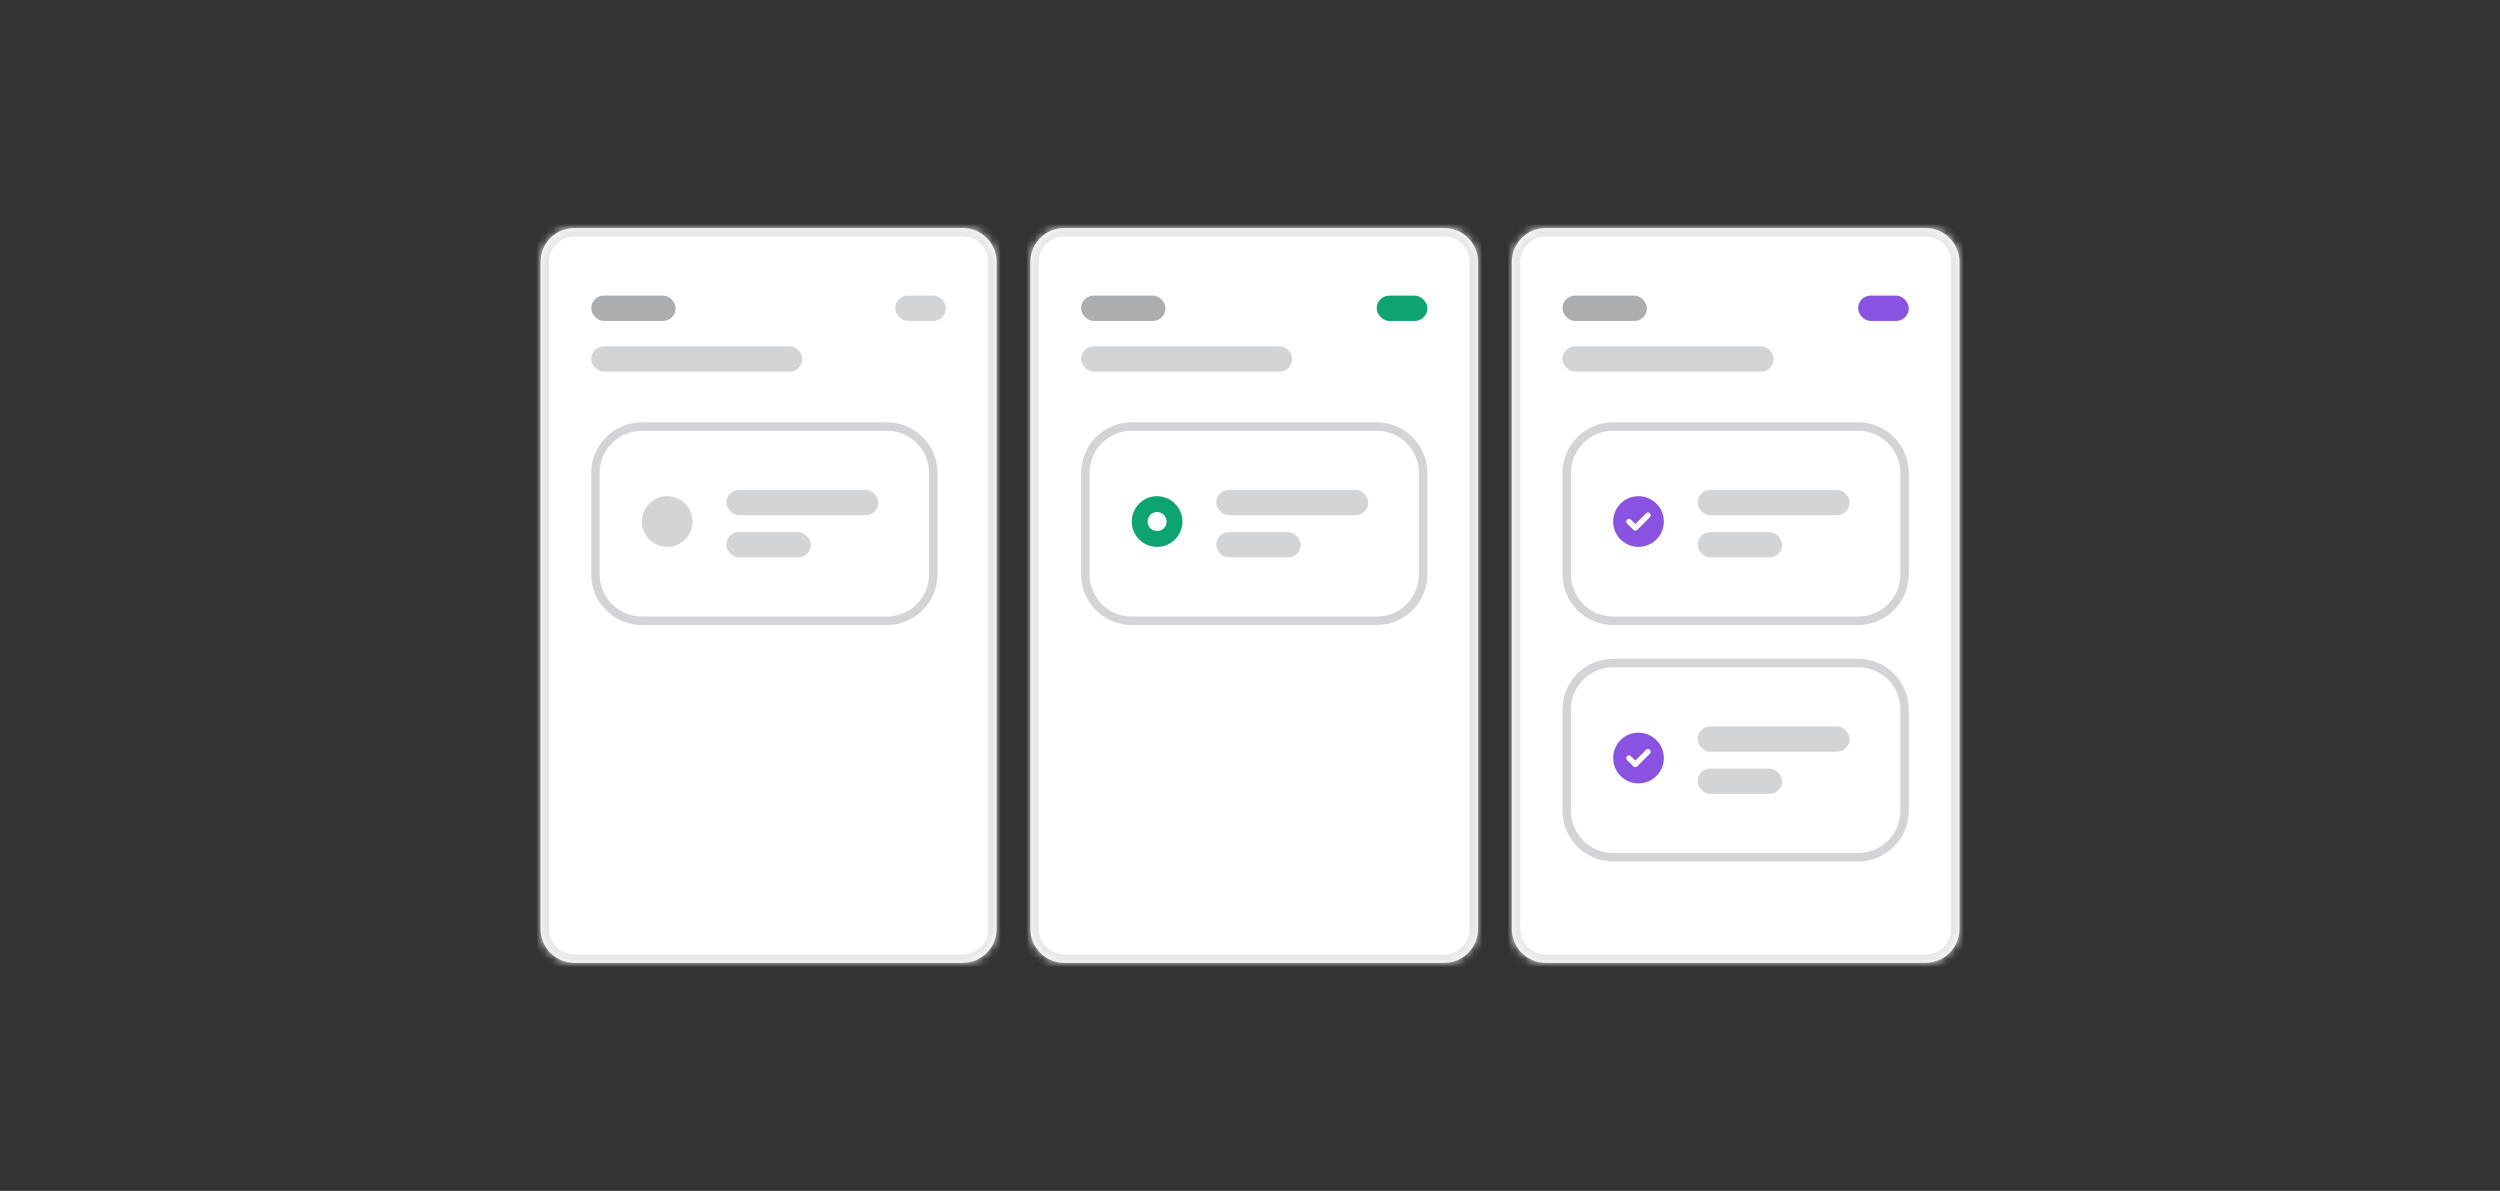<svg width="296" height="141" viewBox="0 0 296 141" fill="none" xmlns="http://www.w3.org/2000/svg">
<rect x="0" y="0" width="296" height="141" fill="#333333" stroke="none"/>
<mask id="path-1-inside-1_99_10079" fill="white">
<path d="M64 31C64 28.791 65.791 27 68 27H114C116.209 27 118 28.791 118 31V110C118 112.209 116.209 114 114 114H68C65.791 114 64 112.209 64 110V31Z"/>
</mask>
<path d="M64 31C64 28.791 65.791 27 68 27H114C116.209 27 118 28.791 118 31V110C118 112.209 116.209 114 114 114H68C65.791 114 64 112.209 64 110V31Z" fill="white"/>
<path d="M68 28H114V26H68V28ZM117 31V110H119V31H117ZM114 113H68V115H114V113ZM65 110V31H63V110H65ZM68 113C66.343 113 65 111.657 65 110H63C63 112.761 65.239 115 68 115V113ZM117 110C117 111.657 115.657 113 114 113V115C116.761 115 119 112.761 119 110H117ZM114 28C115.657 28 117 29.343 117 31H119C119 28.239 116.761 26 114 26V28ZM68 26C65.239 26 63 28.239 63 31H65C65 29.343 66.343 28 68 28V26Z" fill="#E7E7E8" mask="url(#path-1-inside-1_99_10079)"/>
<rect x="70" y="35" width="10" height="3" rx="1.5" fill="#ABADAF"/>
<rect x="106" y="35" width="6" height="3" rx="1.5" fill="#D3D4D5"/>
<rect x="70" y="41" width="25" height="3" rx="1.5" fill="#D3D4D5"/>
<path d="M70.5 56C70.5 52.962 72.962 50.5 76 50.5H105C108.038 50.5 110.5 52.962 110.5 56V68C110.5 71.038 108.038 73.5 105 73.5H76C72.962 73.5 70.5 71.038 70.5 68V56Z" fill="white"/>
<path d="M70.5 56C70.5 52.962 72.962 50.5 76 50.5H105C108.038 50.5 110.5 52.962 110.5 56V68C110.5 71.038 108.038 73.5 105 73.5H76C72.962 73.5 70.5 71.038 70.5 68V56Z" stroke="#D3D4D5"/>
<path d="M82 61.75C82 63.414 80.652 64.75 79 64.75C77.336 64.75 76 63.414 76 61.75C76 60.098 77.336 58.75 79 58.75C80.652 58.75 82 60.098 82 61.75Z" fill="#D3D4D5"/>
<rect x="86" y="58" width="18" height="3" rx="1.5" fill="#D3D4D5"/>
<rect x="86" y="63" width="10" height="3" rx="1.5" fill="#D3D4D5"/>
<mask id="path-10-inside-2_99_10079" fill="white">
<path d="M122 31C122 28.791 123.791 27 126 27H171C173.209 27 175 28.791 175 31V110C175 112.209 173.209 114 171 114H126C123.791 114 122 112.209 122 110V31Z"/>
</mask>
<path d="M122 31C122 28.791 123.791 27 126 27H171C173.209 27 175 28.791 175 31V110C175 112.209 173.209 114 171 114H126C123.791 114 122 112.209 122 110V31Z" fill="white"/>
<path d="M126 28H171V26H126V28ZM174 31V110H176V31H174ZM171 113H126V115H171V113ZM123 110V31H121V110H123ZM126 113C124.343 113 123 111.657 123 110H121C121 112.761 123.239 115 126 115V113ZM174 110C174 111.657 172.657 113 171 113V115C173.761 115 176 112.761 176 110H174ZM171 28C172.657 28 174 29.343 174 31H176C176 28.239 173.761 26 171 26V28ZM126 26C123.239 26 121 28.239 121 31H123C123 29.343 124.343 28 126 28V26Z" fill="#E7E7E8" mask="url(#path-10-inside-2_99_10079)"/>
<rect x="128" y="35" width="10" height="3" rx="1.5" fill="#ABADAF"/>
<rect x="163" y="35" width="6" height="3" rx="1.5" fill="#0EA371"/>
<rect x="128" y="41" width="25" height="3" rx="1.5" fill="#D3D4D5"/>
<path d="M128.5 56C128.5 52.962 130.962 50.5 134 50.5H163C166.038 50.5 168.5 52.962 168.5 56V68C168.5 71.038 166.038 73.5 163 73.5H134C130.962 73.5 128.5 71.038 128.5 68V56Z" fill="white"/>
<path d="M128.5 56C128.5 52.962 130.962 50.5 134 50.5H163C166.038 50.5 168.5 52.962 168.5 56V68C168.5 71.038 166.038 73.5 163 73.5H134C130.962 73.5 128.5 71.038 128.5 68V56Z" stroke="#D3D4D5"/>
<path d="M134 61.75C134 60.098 135.336 58.75 137 58.75C138.652 58.75 140 60.098 140 61.75C140 63.414 138.652 64.75 137 64.75C135.336 64.75 134 63.414 134 61.75ZM137 62.875C137.621 62.875 138.125 62.371 138.125 61.75C138.125 61.129 137.621 60.625 137 60.625C136.367 60.625 135.875 61.129 135.875 61.75C135.875 62.371 136.367 62.875 137 62.875Z" fill="#0EA371"/>
<rect x="144" y="58" width="18" height="3" rx="1.5" fill="#D3D4D5"/>
<rect x="144" y="63" width="10" height="3" rx="1.5" fill="#D3D4D5"/>
<mask id="path-19-inside-3_99_10079" fill="white">
<path d="M179 31C179 28.791 180.791 27 183 27H228C230.209 27 232 28.791 232 31V110C232 112.209 230.209 114 228 114H183C180.791 114 179 112.209 179 110V31Z"/>
</mask>
<path d="M179 31C179 28.791 180.791 27 183 27H228C230.209 27 232 28.791 232 31V110C232 112.209 230.209 114 228 114H183C180.791 114 179 112.209 179 110V31Z" fill="white"/>
<path d="M183 28H228V26H183V28ZM231 31V110H233V31H231ZM228 113H183V115H228V113ZM180 110V31H178V110H180ZM183 113C181.343 113 180 111.657 180 110H178C178 112.761 180.239 115 183 115V113ZM231 110C231 111.657 229.657 113 228 113V115C230.761 115 233 112.761 233 110H231ZM228 28C229.657 28 231 29.343 231 31H233C233 28.239 230.761 26 228 26V28ZM183 26C180.239 26 178 28.239 178 31H180C180 29.343 181.343 28 183 28V26Z" fill="#E7E7E8" mask="url(#path-19-inside-3_99_10079)"/>
<rect x="185" y="35" width="10" height="3" rx="1.5" fill="#ABADAF"/>
<rect x="220" y="35" width="6" height="3" rx="1.5" fill="#8952E0"/>
<rect x="185" y="41" width="25" height="3" rx="1.5" fill="#D3D4D5"/>
<path d="M185.5 56C185.5 52.962 187.962 50.5 191 50.5H220C223.038 50.5 225.5 52.962 225.5 56V68C225.5 71.038 223.038 73.5 220 73.5H191C187.962 73.5 185.5 71.038 185.5 68V56Z" fill="white"/>
<path d="M185.5 56C185.5 52.962 187.962 50.5 191 50.5H220C223.038 50.5 225.5 52.962 225.5 56V68C225.5 71.038 223.038 73.5 220 73.5H191C187.962 73.5 185.5 71.038 185.5 68V56Z" stroke="#D3D4D5"/>
<path d="M191 61.75C191 60.098 192.336 58.75 194 58.75C195.652 58.75 197 60.098 197 61.75C197 63.414 195.652 64.75 194 64.75C192.336 64.75 191 63.414 191 61.75ZM195.348 61.234C195.477 61.105 195.477 60.906 195.348 60.777C195.219 60.648 195.02 60.648 194.891 60.777L193.625 62.043L193.098 61.527C192.969 61.398 192.77 61.398 192.641 61.527C192.512 61.656 192.512 61.855 192.641 61.984L193.391 62.734C193.52 62.863 193.719 62.863 193.848 62.734L195.348 61.234Z" fill="#8952E0"/>
<rect x="201" y="58" width="18" height="3" rx="1.5" fill="#D3D4D5"/>
<rect x="201" y="63" width="10" height="3" rx="1.5" fill="#D3D4D5"/>
<path d="M185.5 84C185.5 80.962 187.962 78.5 191 78.5H220C223.038 78.5 225.5 80.962 225.5 84V96C225.5 99.038 223.038 101.5 220 101.5H191C187.962 101.5 185.5 99.038 185.5 96V84Z" fill="white"/>
<path d="M185.5 84C185.5 80.962 187.962 78.5 191 78.5H220C223.038 78.5 225.5 80.962 225.5 84V96C225.5 99.038 223.038 101.5 220 101.5H191C187.962 101.5 185.5 99.038 185.5 96V84Z" stroke="#D3D4D5"/>
<path d="M191 89.75C191 88.098 192.336 86.75 194 86.75C195.652 86.75 197 88.098 197 89.75C197 91.414 195.652 92.75 194 92.75C192.336 92.75 191 91.414 191 89.75ZM195.348 89.234C195.477 89.106 195.477 88.906 195.348 88.777C195.219 88.648 195.02 88.648 194.891 88.777L193.625 90.043L193.098 89.527C192.969 89.398 192.77 89.398 192.641 89.527C192.512 89.656 192.512 89.856 192.641 89.984L193.391 90.734C193.52 90.863 193.719 90.863 193.848 90.734L195.348 89.234Z" fill="#8952E0"/>
<rect x="201" y="86" width="18" height="3" rx="1.5" fill="#D3D4D5"/>
<rect x="201" y="91" width="10" height="3" rx="1.5" fill="#D3D4D5"/>
</svg>

